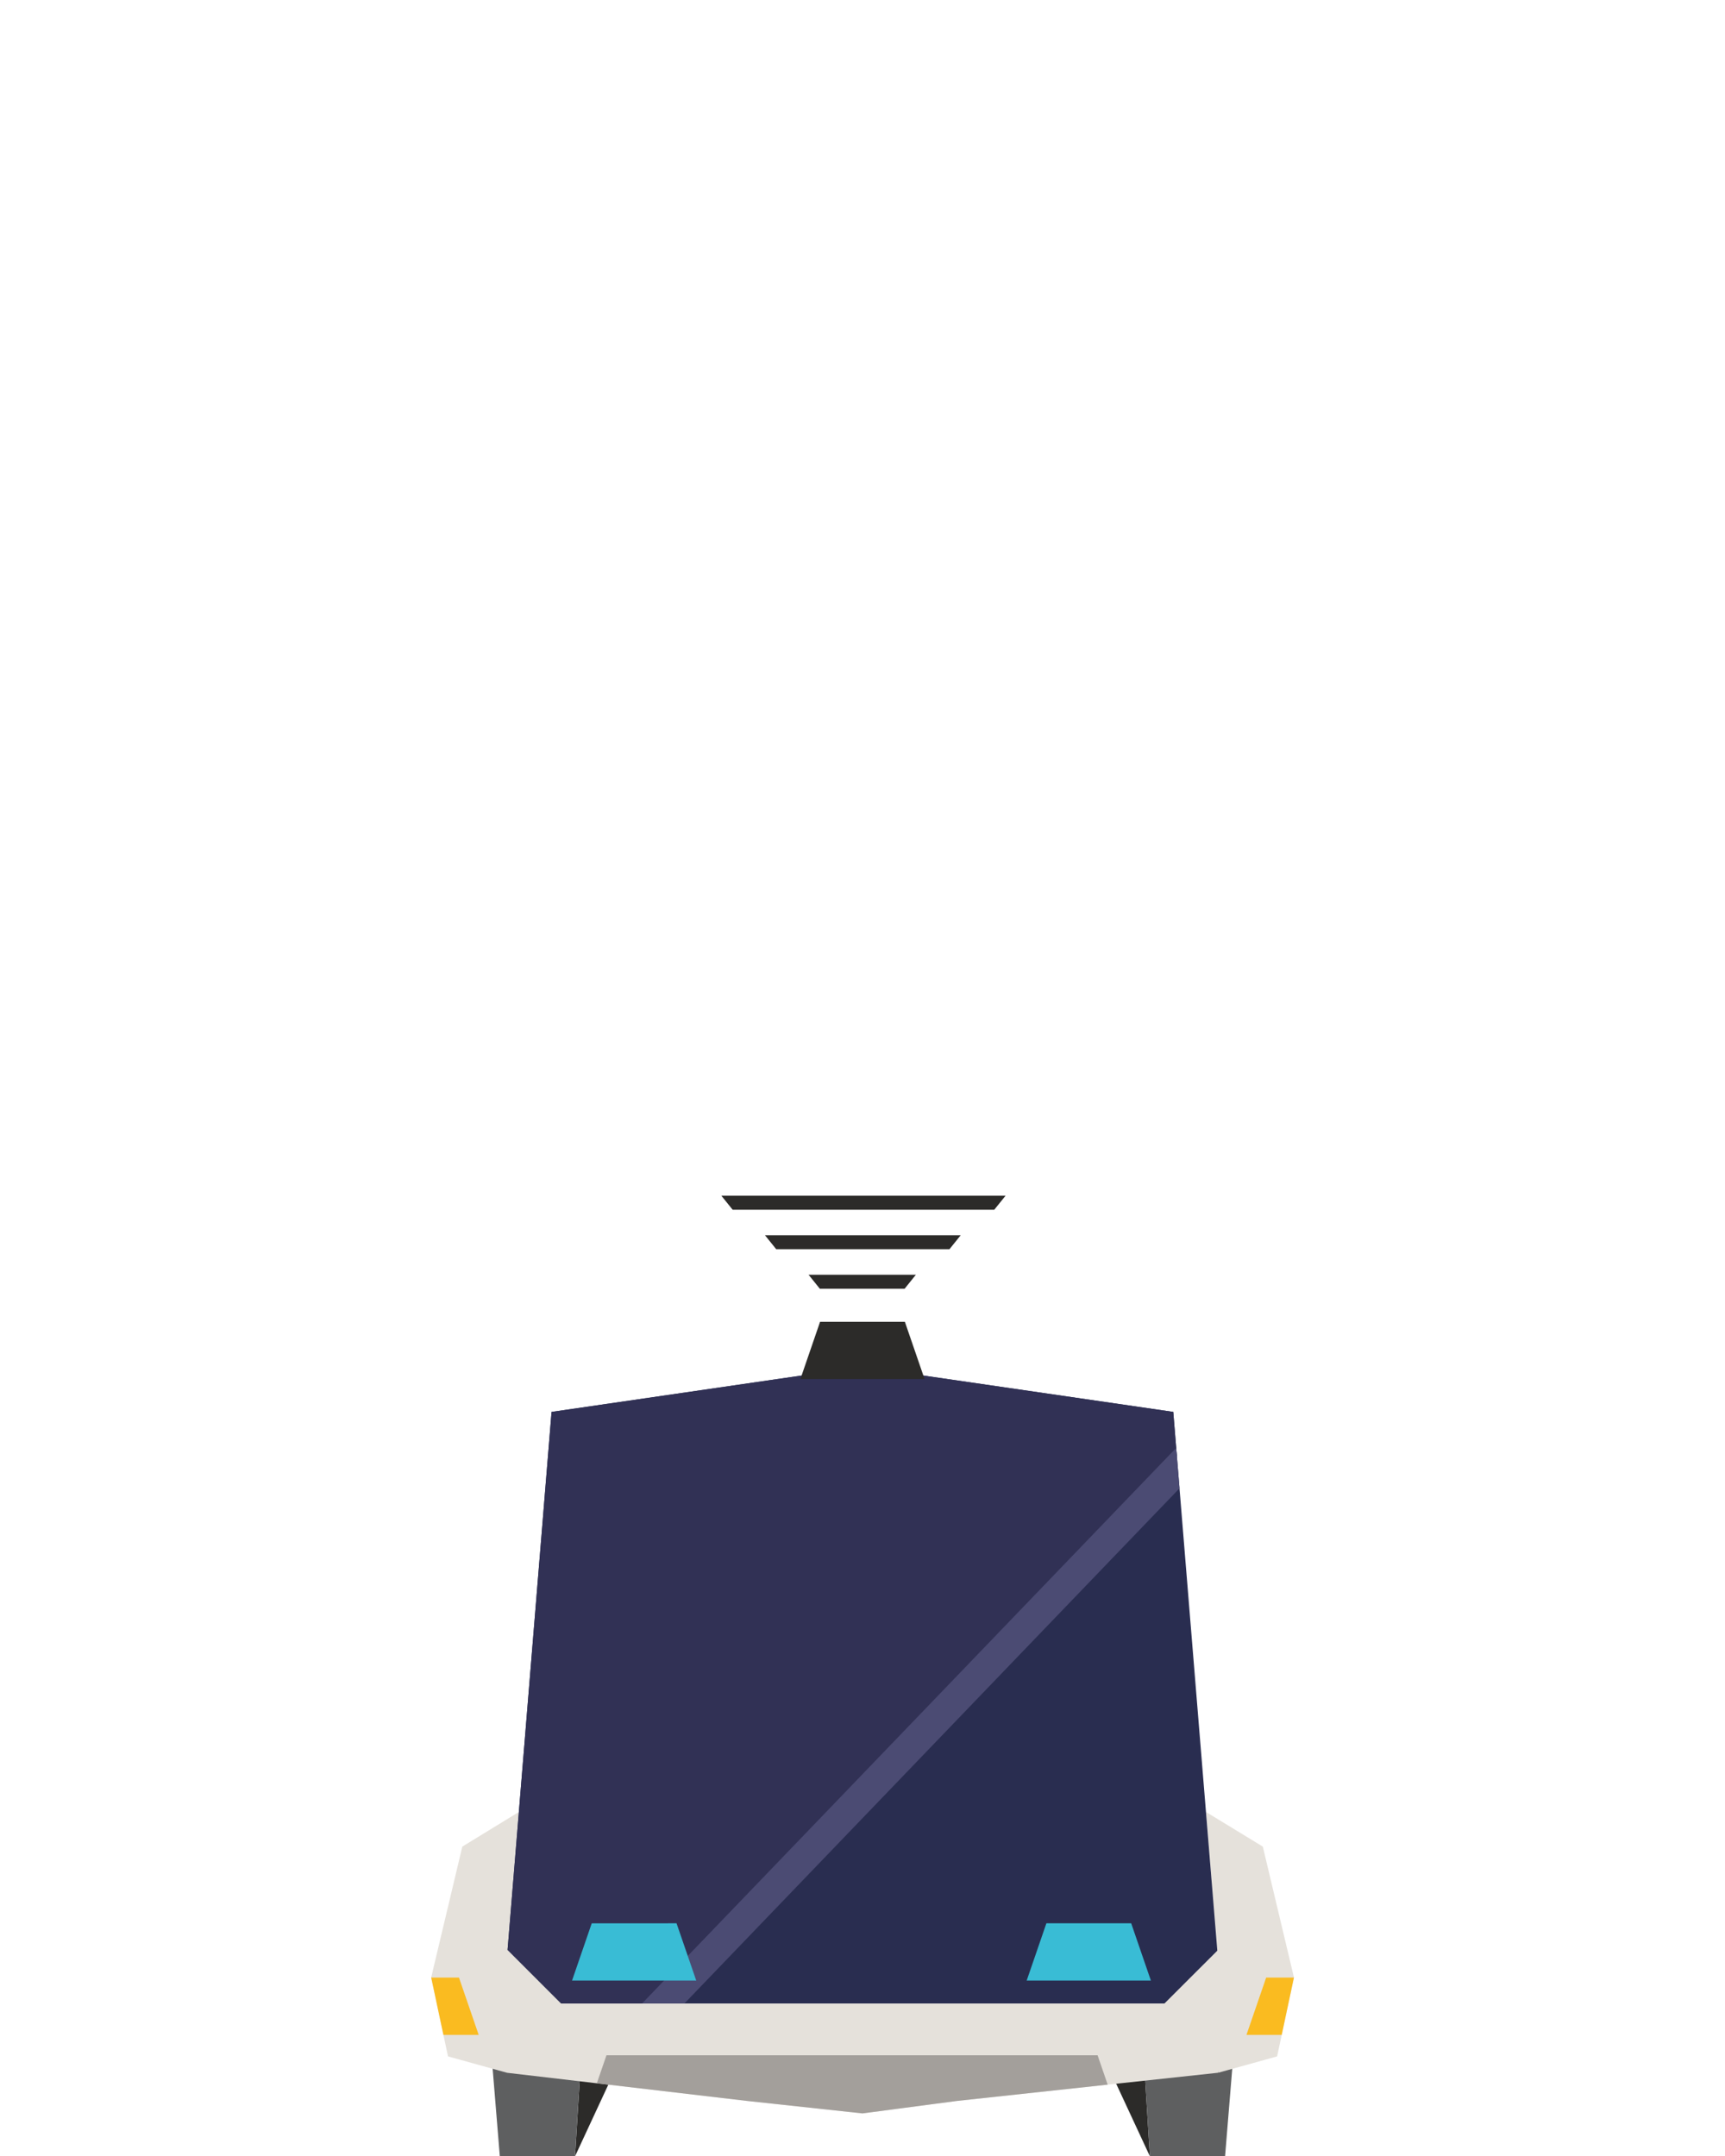 <?xml version="1.0" encoding="UTF-8" standalone="no"?>
<!DOCTYPE svg PUBLIC "-//W3C//DTD SVG 1.1//EN" "http://www.w3.org/Graphics/SVG/1.1/DTD/svg11.dtd">
<svg width="100%" height="100%" viewBox="0 0 288 360" version="1.1" xmlns="http://www.w3.org/2000/svg" xmlns:xlink="http://www.w3.org/1999/xlink" xml:space="preserve" xmlns:serif="http://www.serif.com/" style="fill-rule:evenodd;clip-rule:evenodd;stroke-linejoin:round;stroke-miterlimit:2;">
    <g id="av-inbound" transform="matrix(0.251,0,0,0.251,107.867,234.158)">
        <g transform="matrix(-4.167,0,0,4.167,115.559,-84.881)">
            <path d="M-13.541,2.228L0.001,2.228L1.793,0L-15.334,0L-13.541,2.228Z" style="fill:rgb(44,43,41);fill-rule:nonzero;"/>
        </g>
        <g transform="matrix(-4.167,0,0,4.167,86.556,-111.165)">
            <path d="M-27.658,2.228L0,2.228L1.793,0L-29.451,0L-27.658,2.228Z" style="fill:rgb(44,43,41);fill-rule:nonzero;"/>
        </g>
        <g transform="matrix(-4.167,0,0,4.167,57.553,-137.448)">
            <path d="M-41.775,2.228L0,2.228L1.793,0L-43.568,0L-41.775,2.228Z" style="fill:rgb(44,43,41);fill-rule:nonzero;"/>
        </g>
        <g transform="matrix(4.167,0,0,4.167,-47.248,333.052)">
            <path d="M0,40.432L13.719,10.901L2.484,0" style="fill:rgb(44,43,41);fill-rule:nonzero;"/>
        </g>
        <g transform="matrix(0.34,4.153,4.153,-0.34,6.934,373.442)">
            <path d="M-11.973,-27.438L28.594,-27.438L29.574,-15.47L-10.52,-9.693L-11.973,-27.438Z" style="fill:rgb(94,95,96);fill-rule:nonzero;"/>
        </g>
        <g transform="matrix(4.167,0,0,4.167,335.106,333.052)">
            <path d="M0,40.432L-13.72,10.901L-2.484,0" style="fill:rgb(44,43,41);fill-rule:nonzero;"/>
        </g>
        <g transform="matrix(-0.34,4.153,4.153,0.34,442.768,461.133)">
            <path d="M-29.777,-12.995L10.79,-12.995L11.771,-24.961L-28.323,-30.739L-29.777,-12.995Z" style="fill:rgb(94,95,96);fill-rule:nonzero;"/>
        </g>
        <g transform="matrix(4.167,0,0,4.167,405.712,433.738)">
            <path d="M0,-18.307L-1.737,-12.255L-4.355,-3.11L-6.093,2.942L-23.679,4.838L-47.745,7.438L-62.825,9.427L-81.238,7.438L-105.228,4.621L-119.562,2.942L-121.299,-3.11L-123.917,-12.255L-125.654,-18.307L-124.087,-27.734L-1.567,-27.734L0,-18.307Z" style="fill:rgb(229,225,219);fill-rule:nonzero;"/>
        </g>
        <g transform="matrix(4.167,0,0,4.167,307.05,453.482)">
            <path d="M0,0.099L-24.066,2.7L-39.146,4.689L-57.559,2.7L-81.549,-0.118L-80.011,-4.59L-1.614,-4.59L0,0.099Z" style="fill:rgb(163,159,155);fill-rule:nonzero;"/>
        </g>
        <g transform="matrix(4.167,0,0,4.167,-92.463,272.485)">
            <path d="M0,41.641L-9.427,39.025L-10.161,35.592L-12.109,26.449L-12.115,26.425L-7.144,5.534L1.89,0L0.995,10.968L0,41.641Z" style="fill:rgb(229,225,219);fill-rule:nonzero;"/>
        </g>
        <g transform="matrix(-4.167,0,0,4.167,-142.92,382.685)">
            <path d="M-7.578,9.144L-1.949,9.144L0,0L-4.432,0L-7.578,9.144Z" style="fill:rgb(250,187,32);fill-rule:nonzero;"/>
        </g>
        <g transform="matrix(4.167,0,0,4.167,380.463,272.485)">
            <path d="M0,41.641L9.428,39.025L10.161,35.592L12.109,26.449L12.115,26.425L7.144,5.534L-1.928,0L-1.035,10.967L0,41.641Z" style="fill:rgb(229,225,219);fill-rule:nonzero;"/>
        </g>
        <g transform="matrix(4.167,0,0,4.167,399.348,382.685)">
            <path d="M0,9.144L5.629,9.144L7.577,0L3.146,0L0,9.144Z" style="fill:rgb(250,187,32);fill-rule:nonzero;"/>
        </g>
        <g transform="matrix(4.167,0,0,4.167,379.963,11.418)">
            <path d="M0,84.799L-8.435,93.229L-104.74,93.229L-113.292,84.676L-107.569,14.685L-106.272,-1.21L-56.649,-8.43L-7.031,-1.21L-6.562,4.536L-6.456,5.81L-6.033,10.993L0,84.799Z" style="fill:rgb(41,45,80);fill-rule:nonzero;"/>
        </g>
        <g transform="matrix(4.167,0,0,4.167,353.063,340.538)">
            <path d="M0,-73.179L-84.043,14.24L-98.284,14.24L-106.836,5.687L-101.113,-64.304L-99.816,-80.199L-50.193,-87.419L-0.575,-80.199L-0.105,-74.452L0,-73.179Z" style="fill:rgb(49,49,85);fill-rule:nonzero;"/>
        </g>
        <g transform="matrix(4.167,0,0,4.167,354.825,372.967)">
            <path d="M0,-75.779L-79.025,6.457L-85.787,6.457L-0.528,-82.236L-0.423,-80.962L0,-75.779Z" style="fill:rgb(75,75,115);fill-rule:nonzero;"/>
        </g>
        <g transform="matrix(-1.355,-3.94,-3.94,1.355,299.047,320.346)">
            <path d="M-17.458,-3.317L-7.792,-3.317L-3.389,9.484L-11.011,15.431L-17.458,-3.317Z" style="fill:rgb(57,188,213);fill-rule:nonzero;"/>
        </g>
        <g transform="matrix(1.355,-3.94,-3.94,-1.355,-3.365,410.847)">
            <path d="M2.367,12.458L12.033,12.458L16.436,-0.343L8.814,-6.29L2.367,12.458Z" style="fill:rgb(57,188,213);fill-rule:nonzero;"/>
        </g>
        <g transform="matrix(1.355,-3.94,-3.94,-1.355,148.515,10.703)">
            <path d="M2.367,12.458L12.033,12.458L16.436,-0.343L8.814,-6.29L2.367,12.458Z" style="fill:rgb(44,43,41);fill-rule:nonzero;"/>
        </g>
    </g>
</svg>
